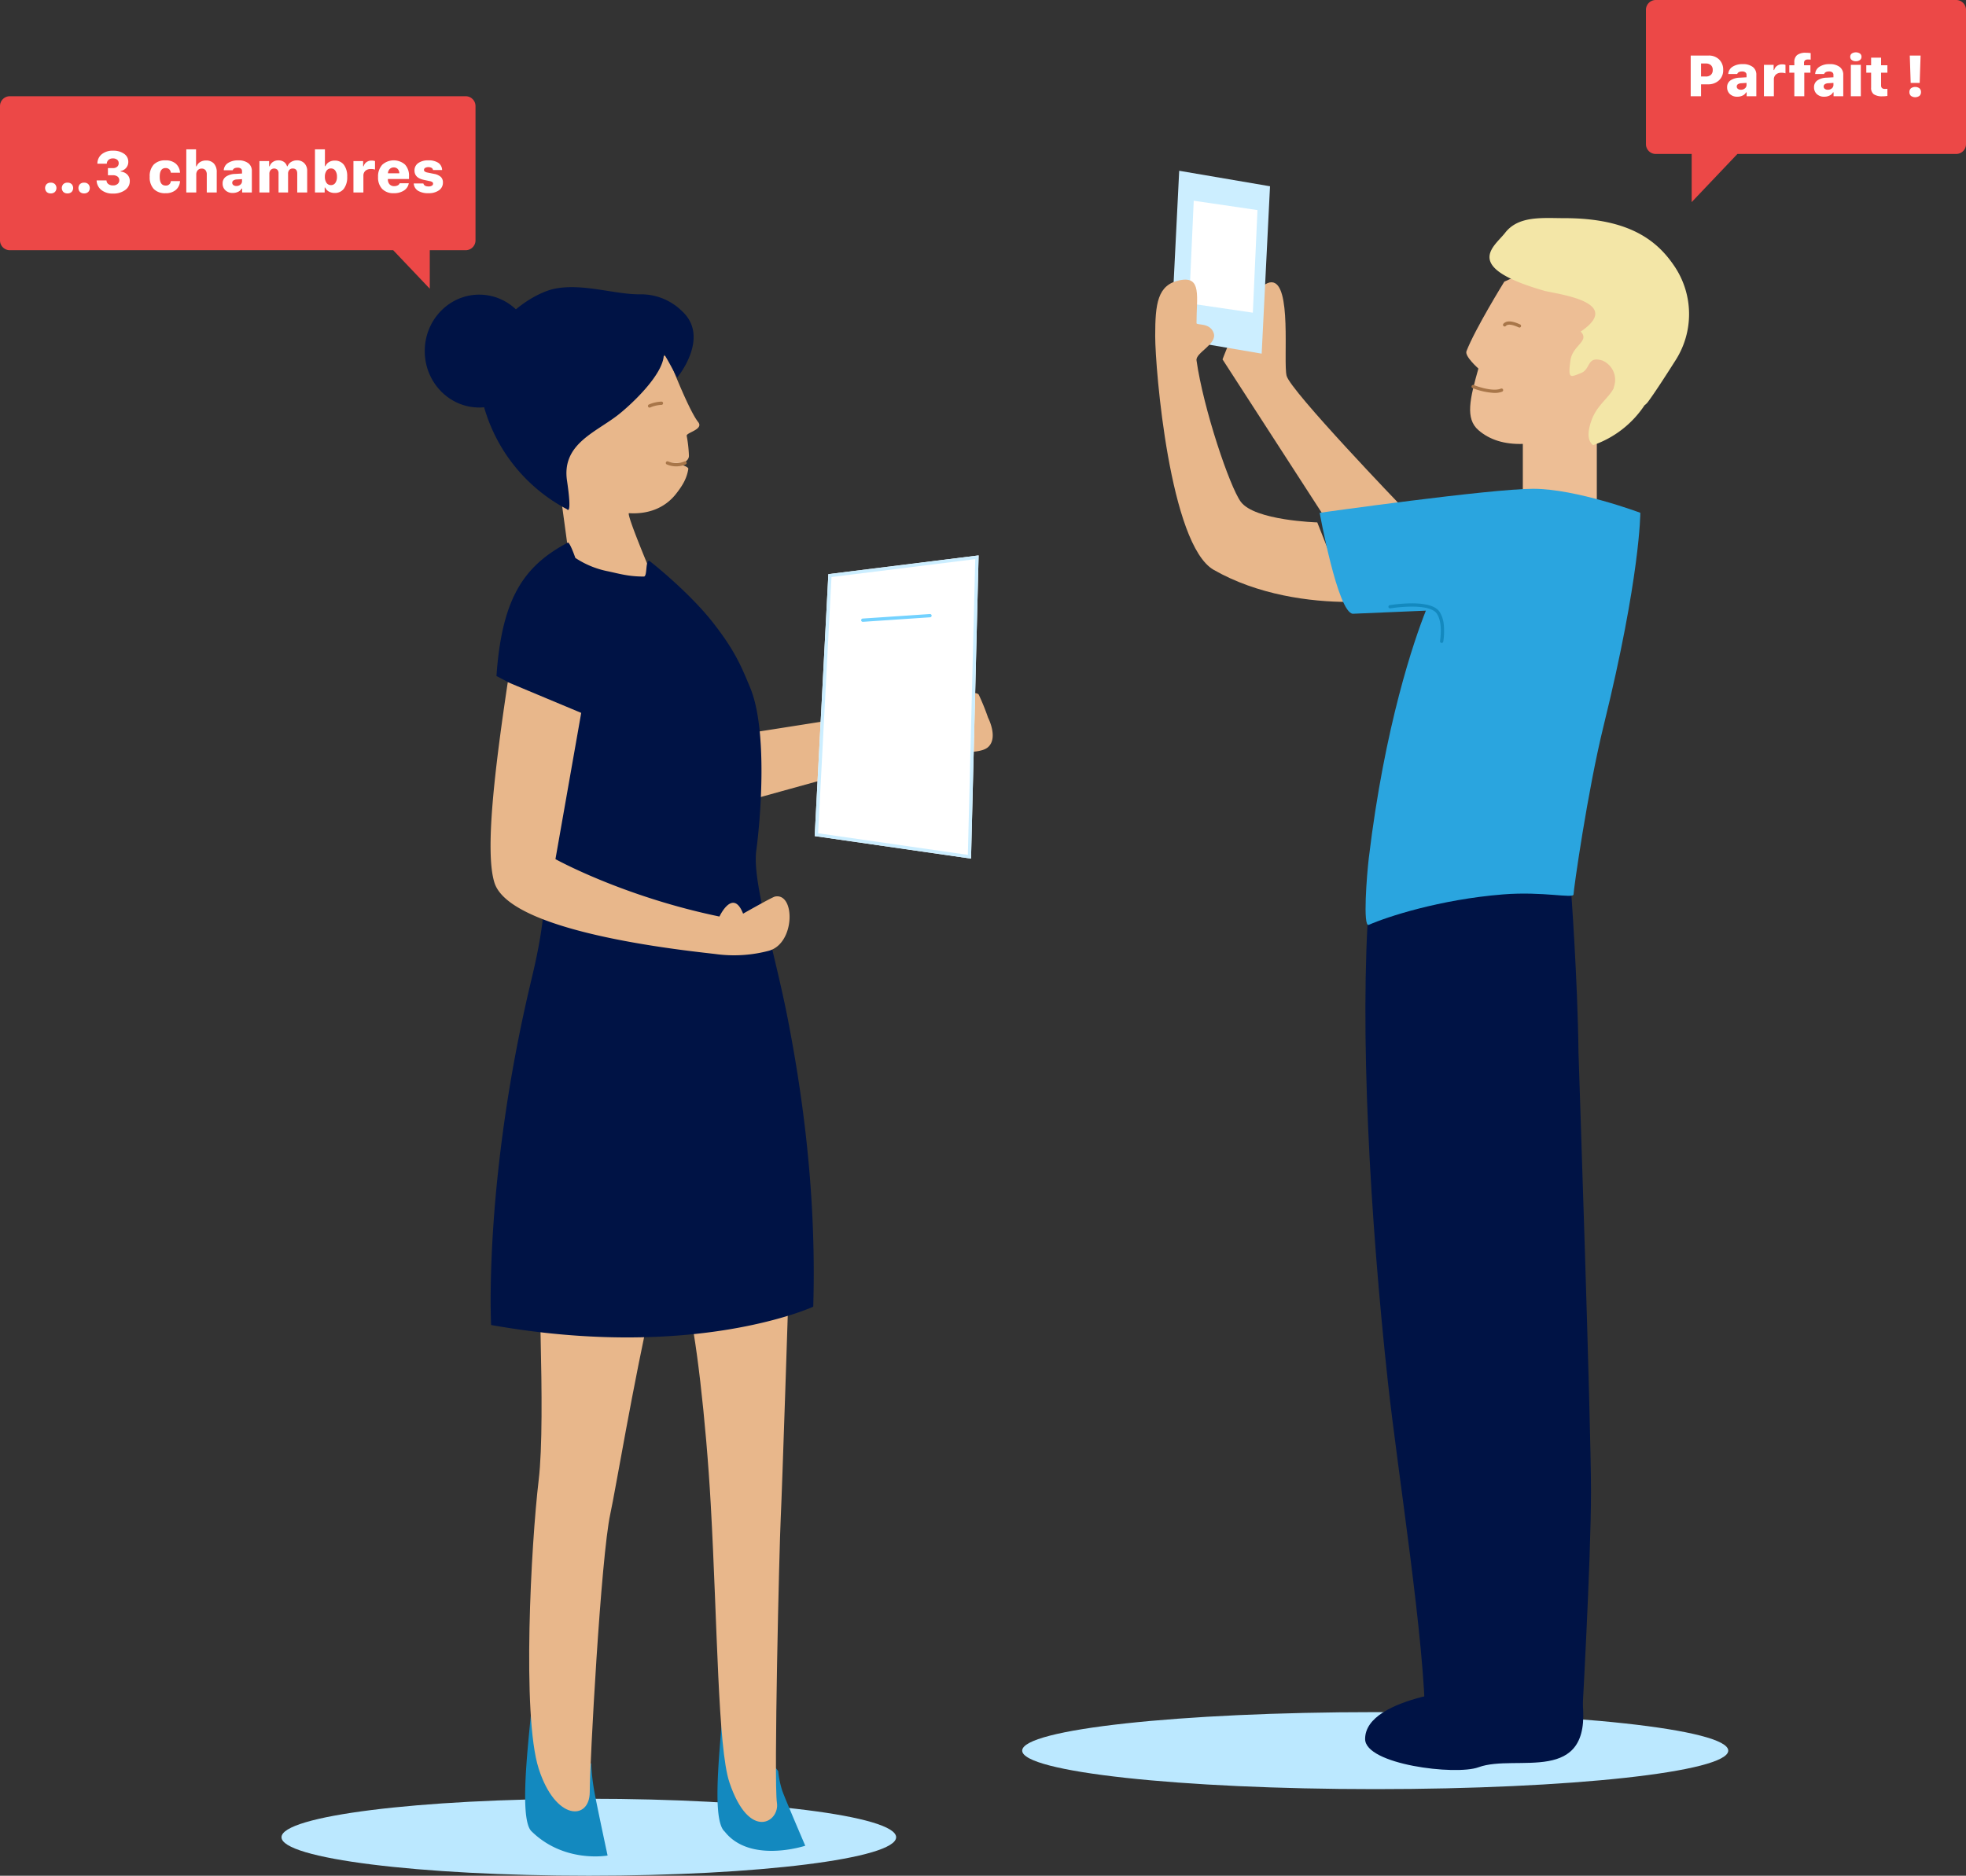 <svg xmlns="http://www.w3.org/2000/svg" width="599.999" height="572.558" viewBox="0 0 599.999 572.558" role="img"><rect x="0" y="0" width="599.999" height="572.558" fill="#333333" stroke="none"/><title></title>
  <g id="illo" transform="translate(-994 -179)">
    <g id="scene" transform="translate(994 179)">
      <path id="shadow" d="M93.788,23.5c51.8,0,93.788-5.261,93.788-11.75S145.586,0,93.788,0,0,5.261,0,11.75,41.99,23.5,93.788,23.5Z" transform="translate(85.913 549.057)" fill="#bbe8ff"></path>
      <g id="woman" transform="translate(129.624 87.649)">
        <g id="woman-2" data-name="woman">
          <g id="head">
            <path id="Path_51" data-name="Path 51" d="M33.971.791S31.06,14.705,16.264,24.743c-5.492,3.726-5.715,9.426-4.8,17.779,2.28,20.849,10.06,24.362,10.06,24.362L6,63.371,0,24.743,29.141,0Z" transform="translate(38.823 21.144)" fill="none"></path>
            <path id="Path_28" data-name="Path 28" d="M1084.831,215.883s6.346,16.634,9.416,20.476c1.816,2.273-3.655,3.2-3.5,4.207a39.97,39.97,0,0,1,.682,6.1c0,1.887-2.746,2.579-2.746,2.579s2.667.752,2.56,1.419c-.46,2.87-1.681,4.969-3.715,7.575-3.75,4.8-9.191,6.276-14.373,5.942-1.185-.076,9.15,24.038,9.15,24.038l-26.65-4.737-3.432-25.219,3.468-33.9Z" transform="translate(-1010.801 -195.186)" fill="#e8b78b"></path>
            <path id="Path_49" data-name="Path 49" d="M0,.54a6.863,6.863,0,0,1,5.375,0" transform="translate(79.444 54.198) rotate(180)" fill="#fff"></path>
            <path id="Path_49_-_Contour" data-name="Path 49 - Contour" d="M5.374,1.04A.5.5,0,0,1,5.187,1,6.439,6.439,0,0,0,.226.986.5.5,0,0,1-.445.765.5.5,0,0,1-.227.095,7.324,7.324,0,0,1,5.563.077a.5.5,0,0,1-.188.963Z" transform="translate(79.444 54.198) rotate(180)" fill="#a87649"></path>
            <path id="Path_49-2" data-name="Path 49" d="M1061.485,221.744a10.442,10.442,0,0,1,3.624-.838" transform="translate(-992.865 -185.471)" fill="#fff"></path>
            <path id="Path_49_-_Contour-2" data-name="Path 49 - Contour" d="M1061.485,222.245a.5.5,0,0,1-.193-.961,10.762,10.762,0,0,1,3.86-.875.5.5,0,1,1-.086,1,9.636,9.636,0,0,0-3.388.8A.5.5,0,0,1,1061.485,222.245Z" transform="translate(-992.865 -185.471)" fill="#a87649"></path>
            <path id="Combined_Shape" data-name="Combined Shape" d="M1103.95,236.45s10.156-12.16,1.58-20.189a17.82,17.82,0,0,0-13.1-5.23c-7.711,0-17.129-3.366-25.655-1.758-8.3,1.566-27.934,14.51-21.638,36.587a51.037,51.037,0,0,0,25.194,30.773s1.636,2.338,0-8.7,8.362-14.581,15.35-19.919c3.48-2.658,14.191-12.339,14.191-18.67C1099.875,228.722,1103.95,236.45,1103.95,236.45Z" transform="translate(-1026.908 -208.837)" fill="#001345"></path>
            <path id="Oval_2" data-name="Oval 2" d="M16.625,0C25.807,0,33.25,7.714,33.25,17.23S25.807,34.46,16.625,34.46,0,26.746,0,17.23,7.443,0,16.625,0Z" transform="translate(33.25 36.745) rotate(180)" fill="#001345"></path>
          </g>
          <g id="body" transform="translate(20.086 77.965)">
            <g id="legs" transform="translate(10.558 204.795)">
              <path id="shape" d="M1087.063,377.105a29.919,29.919,0,0,0,1.274,6.072c.946,2.65,7,16.734,7,16.734s-16.826,5.565-24.592-4.328c-4.691-4.027-.4-32.246-.615-39.82" transform="translate(-1009.848 -206.919)" fill="#1389bf"></path>
              <path id="shape-2" data-name="shape" d="M1068.729,376.4a63.172,63.172,0,0,0,.971,8.6c.861,4.7,4.019,19.4,4.019,19.4s-13.131,2.428-23.128-7.31c-4.662-4.025.143-35.445.2-42.1" transform="translate(-1048.558 -208.42)" fill="#1389bf"></path>
              <path id="shape-3" data-name="shape" d="M1128.207,326.659s-2.009,62.333-2.458,71.372-2.139,80.569-1.16,86.964c.885,5.782-8.438,11.835-14.5-6.246-3.535-10.539-3.651-48.115-5.691-84.718-1.46-26.192-4.767-54.134-7.053-60.972-5.481-16.394-7.5-4.847-7.5-4.847s-1.687-4.087-3.1,2.167c-6.094,26.921-11.434,59.219-13,66.381-2.891,13.24-6.283,76.231-6.283,84.928s-10.439,8.942-15.588-7.15-2.326-68.543,0-88.042-.755-70.657,0-81.4" transform="translate(-1047.746 -305.094)" fill="#e8b78b"></path>
            </g>
            <path id="Path_26" data-name="Path 26" d="M75.409,19.542l-41.991,6.6S23.222,41.589,20.4,40.186s0-8.725,0-8.725-15.211,1.515-16.117,0A69.438,69.438,0,0,1,1.419,24.4s-3.194-6.113,0-8.984,14.559-.572,21.8-2.284S71.461,0,71.461,0" transform="translate(153.256 77.856) rotate(180)" fill="#e8b78b"></path>
            <path id="Path_24" data-name="Path 24" d="M1072.047,290.371c-6.949-4.639-25.3-14.265-25.3-14.265,1.656-23.685,8.283-33.579,21.8-40.729.692.047,2.272,4.685,2.272,4.685a27.639,27.639,0,0,0,10.021,4.1c3.485.744,6.206,1.591,10.886,1.591,1.111,0,.417-4.81,1.631-4.81.129,0,12.074,9.435,19.453,18.85,6.8,8.673,8.746,13.585,11.346,19.824,5.422,13.011,3.2,40.043,1.893,49.7s5.524,30.249,9.775,52.338,8.631,52.32,7.6,86.971c0,0-36.021,16.651-98.312,5.588,0,0-2.4-44.212,12.373-105.751,6.855-28.558,1.984-29.485,5.861-53.162C1066.56,295.719,1072.047,290.371,1072.047,290.371Z" transform="translate(-1044.942 -235.378)" fill="#001345"></path>
            <path id="Rectangle_3" data-name="Rectangle 3" d="M1126.356,329.267l2.313-92.555-45.854,5.717-4.178,79.954Z" transform="translate(-979.717 -232.792)" fill="#fff"></path>
            <path id="Rectangle_3_-_Contour" data-name="Rectangle 3 - Contour" d="M1125.385,328.117l2.256-90.268-43.87,5.47-4.087,78.206,45.7,6.593m.972,1.151-47.719-6.884,4.178-79.954,45.854-5.717Z" transform="translate(-979.717 -232.792)" fill="#cef"></path>
            <path id="Path_25" data-name="Path 25" d="M86,83.382c4.063-27.059,7-51.94,4.063-61.222C85.038,6.3,27.453,1.066,21.98.315a41.452,41.452,0,0,0-15.7,1.091C-1.8,3.715-1.723,19.194,4.45,17.94c.884-.18,9.732-5.221,9.732-5.221,3.117,7.946,7.217-.877,7.217-.877,29.481,6.1,50.052,17.522,50.052,17.522L63.589,74.008Z" transform="translate(91.258 125.996) rotate(180)" fill="#e8b78b"></path>
            <path id="Path_29" data-name="Path 29" d="M0,1.883a.5.5,0,0,1-.5-.466A.5.5,0,0,1-.034.884L20.474-.5a.5.5,0,0,1,.533.465A.5.5,0,0,1,20.541.5L.034,1.882Z" transform="translate(134.113 23.696) rotate(180)" fill="#73d2ff"></path>
          </g>
        </g>
      </g>
      <path id="shadow-2" data-name="shadow" d="M107.741,23.5c59.5,0,107.741-5.261,107.741-11.75S167.245,0,107.741,0,0,5.261,0,11.75,48.237,23.5,107.741,23.5Z" transform="translate(311.959 522.619)" fill="#bbe8ff"></path>
      <g id="man" transform="translate(352.552 52.127)">
        <g id="head-2" data-name="head" transform="translate(94.937 14.417)">
          <path id="shape-4" data-name="shape" d="M11.612,2.566S2.689,16.986.064,23.8c-.6,1.569,3.642,5.291,3.642,5.291-2.609,9.263-4.059,15.264,0,18.794Q8.837,52.35,17.265,52.1V69.168l22.58,1.141V48.678L57.819,17.1,17.265,0Z" transform="translate(-0.006 16.861)" fill="#edbe95"></path>
          <path id="shape-5" data-name="shape" d="M1154.832,213.934a.5.5,0,0,1-.2-.042c-.932-.406-3.114-1.355-3.943-.441a.5.5,0,0,1-.741-.672c1.312-1.446,3.859-.337,5.083.2a.5.5,0,0,1-.2.959Z" transform="translate(-1138.609 -180.5)" fill="#a87649"></path>
          <path id="shape-6" data-name="shape" d="M31.615,69.334q-2.5-1.925-.494-7.556c1.669-4.679,5.288-6.811,6.792-9.847a1.658,1.658,0,0,1,.1-.5,6.4,6.4,0,0,0-3.6-7.939c-4.85-1.437-3.371,2.673-6.578,3.882s-3.91,1.906-3.137-3.882c.626-4.685,5.991-5.846,3.137-8.823,13.547-9.211-7.847-11.508-11.22-12.483C-8.528,14.914,1.432,8.819,4.769,4.516,8.879-.784,16.2.047,22.86.047c20.283,0,28.758,7.23,33.908,15.177a26.138,26.138,0,0,1,.141,28q-5.791,9.142-8.336,12.616a5.136,5.136,0,0,1-1.265,1.328A30.975,30.975,0,0,1,31.615,69.334Z" transform="translate(7.089 0)" fill="#f3e6a7"></path>
          <path id="shape-7" data-name="shape" d="M6.509,2.945a20.95,20.95,0,0,1-6.7-1.482A.5.5,0,0,1-.463.811.5.5,0,0,1,.189.537C.249.562,5.7,2.754,8.468,1.631a.5.5,0,0,1,.376.927A6.263,6.263,0,0,1,6.509,2.945Z" transform="translate(2.104 50.451)" fill="#a87649"></path>
        </g>
        <g id="body-2" data-name="body">
          <path id="shape-8" data-name="shape" d="M34.594,8.915S0,11.21,0,24.55c0,7.791,27.6,11.195,34.594,8.629,11.528-4.23,34.618,5.889,31.753-19.985S34.594,8.915,34.594,8.915Z" transform="translate(64.065 454.141)" fill="#001345"></path>
          <path id="shape-9" data-name="shape" d="M62.727,0s2.039,27.236,2.309,50.14c.008.644,3.815,112.308,3.815,133.837S66,255.2,66,255.2s-10.766,1.466-18.623,0l-5.087,1.485S18.245,260.52,18.245,255.2c0-25.032-8.35-76.8-11.366-104.48C1.459,100.956-1.88,43.007,1.143,3.063" transform="translate(64.151 219.123)" fill="#001345"></path>
          <path id="shape-10" data-name="shape" d="M54.972,68.759S20.61,33.051,19.544,28.518,21.234,0,14.939,0,0,23.538,0,23.538L31.721,72.6" transform="translate(20.552 34.036)" fill="#e8b78b"></path>
          <path id="shape-11" data-name="shape" d="M1118.186,196.745l27.718,4.731-2.545,51.093-27.718-4.731Z" transform="translate(-1110.862 -196.745)" fill="#cef"></path>
          <path id="shape-12" data-name="shape" d="M1118.95,199.858l19.452,2.852-1.414,31.322-19.452-2.852Z" transform="translate(-1107.189 -190.713)" fill="#fff"></path>
          <path id="shape-13" data-name="shape" d="M49.464,74.106s-19.107-.539-23.339-6.288c-3.4-4.621-11.419-28.4-13.517-43.167-.332-2.334,6.378-4.978,5.249-8.316s-5.249-2.306-5.249-3.057C12.607,5.187,14.293-1.2,7.491.19S0,7.294,0,17.265,4.448,80.928,17.856,88.593s29.37,9.794,41.2,9.794" transform="translate(0 33.224)" fill="#e8b78b"></path>
          <path id="shape-14" data-name="shape" d="M32.406,37.2c-3.548,8.943-12.559,34.971-17.425,75.636-.578,4.827-1.867,21.1,0,20.274,5.485-2.423,21.613-7.748,41.012-9.3,12.239-.98,21.486,1.357,21.486,0s4.24-31.437,9.216-51.637C97.86,26.854,97.86,7.331,97.86,7.331S78.337,0,65.155,0,0,7.331,0,7.331,5.506,37.86,10.126,38.148" transform="translate(50.196 97.072)" fill="#2aa5df"></path>
          <path id="shape-15" data-name="shape" d="M15.749,11.646a.5.5,0,0,1-.5-.567c.511-3.774.19-6.581-.955-8.345C13.355,1.281,10.627.529,6.408.558a45.2,45.2,0,0,0-6.325.53A.5.5,0,0,1-.493.678.5.5,0,0,1-.083.1,45.4,45.4,0,0,1,6.4-.442c4.643-.032,7.582.853,8.735,2.631A8.833,8.833,0,0,1,16.384,5.98a21.134,21.134,0,0,1-.141,5.233A.5.5,0,0,1,15.749,11.646Z" transform="translate(71.681 132.485)" fill="#1389bf"></path>
        </g>
      </g>
      <g id="chat">
        <g id="bubble" transform="translate(0 29.375)">
          <path id="bg" d="M120,47H3a3,3,0,0,1-3-3V3A3,3,0,0,1,3,0H142.117a3,3,0,0,1,3,3V44a3,3,0,0,1-3,3H131.163v11.75Z" fill="#ec4847"></path>
          <path id="_3_chambres" data-name="…3 chambres" d="M2.263,14.969A1.737,1.737,0,0,1,1,14.517a1.75,1.75,0,0,1,0-2.375,1.737,1.737,0,0,1,1.265-.452,1.75,1.75,0,0,1,1.274.452,1.75,1.75,0,0,1,0,2.375A1.75,1.75,0,0,1,2.263,14.969Zm5.1,0A1.737,1.737,0,0,1,6.1,14.517a1.75,1.75,0,0,1,0-2.375,1.737,1.737,0,0,1,1.265-.452,1.75,1.75,0,0,1,1.274.452,1.75,1.75,0,0,1,0,2.375A1.75,1.75,0,0,1,7.366,14.969Zm5.078,0a1.737,1.737,0,0,1-1.265-.452,1.75,1.75,0,0,1,0-2.375,1.737,1.737,0,0,1,1.265-.452,1.75,1.75,0,0,1,1.274.452,1.75,1.75,0,0,1,0,2.375A1.75,1.75,0,0,1,12.444,14.969Zm7.272-5.542V7.249H21.24a1.9,1.9,0,0,0,1.274-.409A1.356,1.356,0,0,0,23,5.752a1.311,1.311,0,0,0-.478-1.071,2,2,0,0,0-1.3-.392,1.93,1.93,0,0,0-1.317.443,1.561,1.561,0,0,0-.534,1.175H16.5a3.671,3.671,0,0,1,1.33-2.9,5.236,5.236,0,0,1,3.455-1.076,5.556,5.556,0,0,1,3.356.942A2.9,2.9,0,0,1,25.93,5.322a2.774,2.774,0,0,1-.65,1.842,2.829,2.829,0,0,1-1.7.972V8.3a3.215,3.215,0,0,1,2.044.925,2.738,2.738,0,0,1,.762,1.984,3.274,3.274,0,0,1-1.437,2.75,6.094,6.094,0,0,1-3.718,1.063,5.422,5.422,0,0,1-3.529-1.1A3.822,3.822,0,0,1,16.265,11h3.012a1.426,1.426,0,0,0,.572,1.123,2.309,2.309,0,0,0,1.433.409,2.076,2.076,0,0,0,1.368-.435,1.4,1.4,0,0,0,.525-1.132A1.366,1.366,0,0,0,22.66,9.84a2.214,2.214,0,0,0-1.42-.413Zm22-.775h-2.8A1.679,1.679,0,0,0,38.409,7.6a1.578,1.578,0,0,0-1.1-.374q-1.79,0-1.79,2.659,0,2.685,1.79,2.685a1.452,1.452,0,0,0,1.609-1.36h2.8a3.782,3.782,0,0,1-1.3,2.715,4.647,4.647,0,0,1-3.1.985A4.778,4.778,0,0,1,33.7,13.622a5.182,5.182,0,0,1-1.239-3.739A5.138,5.138,0,0,1,33.7,6.161a4.8,4.8,0,0,1,3.606-1.278,4.58,4.58,0,0,1,3.111,1A3.932,3.932,0,0,1,41.714,8.652Zm1.919,6.033V1.518h2.978V6.7h.164A2.6,2.6,0,0,1,47.85,5.4a3.308,3.308,0,0,1,1.79-.473,3.122,3.122,0,0,1,2.423.934,3.815,3.815,0,0,1,.856,2.672v6.153H49.881V9.22a2.03,2.03,0,0,0-.4-1.351A1.431,1.431,0,0,0,48.332,7.4a1.532,1.532,0,0,0-1.218.508,1.968,1.968,0,0,0-.443,1.343v5.43Zm15.293-1.979a1.813,1.813,0,0,0,1.218-.422,1.316,1.316,0,0,0,.495-1.041v-.628l-1.609.1a1.986,1.986,0,0,0-1.024.31.811.811,0,0,0-.353.688.862.862,0,0,0,.349.723A1.483,1.483,0,0,0,58.926,12.706Zm-1.11,2.126a3.161,3.161,0,0,1-2.242-.8,2.737,2.737,0,0,1-.856-2.1A2.43,2.43,0,0,1,55.7,9.878a5.192,5.192,0,0,1,2.844-.856l2.091-.12V8.153a.909.909,0,0,0-.349-.762,1.557,1.557,0,0,0-.977-.271q-1.213,0-1.515.775H55.062a2.8,2.8,0,0,1,1.291-2.2,5.468,5.468,0,0,1,3.133-.809,4.82,4.82,0,0,1,3.064.861,2.9,2.9,0,0,1,1.084,2.41v6.532H60.673V13.5H60.51a2.261,2.261,0,0,1-1.05.972A3.661,3.661,0,0,1,57.816,14.831Zm8.133-.146V5.106h2.961V6.69h.164a2.5,2.5,0,0,1,.99-1.321,2.866,2.866,0,0,1,1.652-.486,2.932,2.932,0,0,1,1.7.469,2.475,2.475,0,0,1,.955,1.338h.164a2.588,2.588,0,0,1,1.08-1.312A3.258,3.258,0,0,1,77.4,4.883a3,3,0,0,1,2.268.891,3.265,3.265,0,0,1,.856,2.362v6.549H77.489V8.91q0-1.541-1.386-1.541a1.308,1.308,0,0,0-1.028.43,1.645,1.645,0,0,0-.383,1.136v5.749H71.784V8.859a1.576,1.576,0,0,0-.353-1.106,1.473,1.473,0,0,0-2.048.065,1.7,1.7,0,0,0-.4,1.17v5.7Zm22.97.146a3.542,3.542,0,0,1-1.786-.435,2.565,2.565,0,0,1-1.106-1.209h-.164v1.5H82.9V1.518h3.038V6.647H86.1A2.675,2.675,0,0,1,87.193,5.4a3.28,3.28,0,0,1,1.726-.443,3.359,3.359,0,0,1,2.819,1.3,5.819,5.819,0,0,1,1,3.636,5.806,5.806,0,0,1-1.011,3.636A3.356,3.356,0,0,1,88.918,14.831ZM87.782,7.353a1.586,1.586,0,0,0-1.351.684A3.142,3.142,0,0,0,85.924,9.9a3.142,3.142,0,0,0,.5,1.859,1.586,1.586,0,0,0,1.355.68,1.564,1.564,0,0,0,1.343-.684,3.142,3.142,0,0,0,.491-1.863,3.105,3.105,0,0,0-.495-1.855A1.567,1.567,0,0,0,87.782,7.353Zm6.859,7.332V5.106H97.6V6.681h.164a2.151,2.151,0,0,1,.83-1.231,2.464,2.464,0,0,1,1.528-.491,3.027,3.027,0,0,1,1.1.146V7.7a3.69,3.69,0,0,0-1.308-.172,2.334,2.334,0,0,0-1.631.551,1.975,1.975,0,0,0-.607,1.541v5.069Zm12.3-7.642a1.659,1.659,0,0,0-1.231.486,1.979,1.979,0,0,0-.542,1.3h3.477a1.939,1.939,0,0,0-.486-1.308A1.6,1.6,0,0,0,106.94,7.043Zm1.816,4.819h2.78a3.278,3.278,0,0,1-1.48,2.225,5.447,5.447,0,0,1-3.09.822,4.726,4.726,0,0,1-3.55-1.3,5.02,5.02,0,0,1-1.261-3.653,5.23,5.23,0,0,1,1.269-3.722,5.233,5.233,0,0,1,6.941-.077A4.931,4.931,0,0,1,111.6,9.728v.843H105.15v.155a2.14,2.14,0,0,0,.525,1.48,1.8,1.8,0,0,0,1.377.542,2.365,2.365,0,0,0,1.106-.232A1.2,1.2,0,0,0,108.756,11.862Zm4.518-3.873a2.673,2.673,0,0,1,1.136-2.268,5.063,5.063,0,0,1,3.072-.839,5.279,5.279,0,0,1,3.059.753,2.731,2.731,0,0,1,1.158,2.2h-2.771a.93.93,0,0,0-.439-.658,2.125,2.125,0,0,0-1.949,0,.713.713,0,0,0-.374.624.591.591,0,0,0,.262.495,2.22,2.22,0,0,0,.839.314l1.979.4a4.172,4.172,0,0,1,2.061.925,2.273,2.273,0,0,1,.641,1.708,2.8,2.8,0,0,1-1.2,2.375,5.312,5.312,0,0,1-3.219.886,5.765,5.765,0,0,1-3.206-.762,2.807,2.807,0,0,1-1.278-2.207h2.935q.241.912,1.592.912a1.886,1.886,0,0,0,1-.232.7.7,0,0,0,.374-.62.576.576,0,0,0-.237-.482,2.114,2.114,0,0,0-.813-.3l-1.781-.379Q113.274,10.236,113.274,7.989Z" transform="translate(13.225 14.691)" fill="#fff"></path>
        </g>
        <g id="bubble-2" data-name="bubble" transform="translate(502.324)">
          <path id="bg-2" data-name="bg" d="M13.955,47H3a3,3,0,0,1-3-3V3A3,3,0,0,1,3,0H94.675a3,3,0,0,1,3,3V44a3,3,0,0,1-3,3H27.908L13.955,61.689Z" fill="#ec4847"></path>
          <path id="Parfait_" data-name="Parfait !" d="M.5,2.42H5.937a4.442,4.442,0,0,1,3.24,1.2,4.269,4.269,0,0,1,1.235,3.2A4.127,4.127,0,0,1,9.121,10a4.756,4.756,0,0,1-3.374,1.2H3.657v3.64H.5ZM3.657,4.847V8.814H5.085A2.26,2.26,0,0,0,6.66,8.306a1.886,1.886,0,0,0,.559-1.472,1.914,1.914,0,0,0-.551-1.48A2.228,2.228,0,0,0,5.1,4.847Zm12.169,8.012a1.813,1.813,0,0,0,1.218-.422,1.316,1.316,0,0,0,.495-1.041v-.628l-1.609.1a1.986,1.986,0,0,0-1.024.31.811.811,0,0,0-.353.688.862.862,0,0,0,.349.723A1.483,1.483,0,0,0,15.826,12.859Zm-1.11,2.126a3.161,3.161,0,0,1-2.242-.8,2.737,2.737,0,0,1-.856-2.1,2.43,2.43,0,0,1,.985-2.053,5.192,5.192,0,0,1,2.844-.856l2.091-.12V8.306a.909.909,0,0,0-.349-.762,1.557,1.557,0,0,0-.977-.271q-1.213,0-1.515.775H11.961a2.8,2.8,0,0,1,1.291-2.2,5.468,5.468,0,0,1,3.133-.809,4.82,4.82,0,0,1,3.064.861,2.9,2.9,0,0,1,1.084,2.41v6.532H17.573V13.651h-.164a2.261,2.261,0,0,1-1.05.972A3.661,3.661,0,0,1,14.715,14.985Zm8.133-.146V5.26h2.961V6.835h.164A2.151,2.151,0,0,1,26.8,5.6a2.464,2.464,0,0,1,1.528-.491,3.027,3.027,0,0,1,1.1.146V7.85a3.69,3.69,0,0,0-1.308-.172,2.334,2.334,0,0,0-1.631.551,1.975,1.975,0,0,0-.607,1.541v5.069Zm9.277,0V7.652H30.594V5.389h1.532V4.459a2.7,2.7,0,0,1,.83-2.173,4.162,4.162,0,0,1,2.715-.71,9.583,9.583,0,0,1,1.446.095V3.676a4.64,4.64,0,0,0-.775-.052,1.444,1.444,0,0,0-.968.258,1.046,1.046,0,0,0-.288.818v.688H37.04V7.652H35.164v7.186ZM42.35,12.859a1.813,1.813,0,0,0,1.218-.422,1.316,1.316,0,0,0,.495-1.041v-.628l-1.609.1a1.986,1.986,0,0,0-1.024.31.811.811,0,0,0-.353.688.862.862,0,0,0,.349.723A1.483,1.483,0,0,0,42.35,12.859Zm-1.11,2.126a3.161,3.161,0,0,1-2.242-.8,2.737,2.737,0,0,1-.856-2.1,2.43,2.43,0,0,1,.985-2.053,5.192,5.192,0,0,1,2.844-.856l2.091-.12V8.306a.909.909,0,0,0-.349-.762,1.557,1.557,0,0,0-.977-.271q-1.213,0-1.515.775H38.486a2.8,2.8,0,0,1,1.291-2.2,5.468,5.468,0,0,1,3.133-.809,4.82,4.82,0,0,1,3.064.861,2.9,2.9,0,0,1,1.084,2.41v6.532H44.1V13.651h-.164a2.261,2.261,0,0,1-1.05.972A3.661,3.661,0,0,1,41.24,14.985Zm8.133-.146V5.26h3.047v9.579ZM50.9,4.149a1.944,1.944,0,0,1-1.252-.37,1.2,1.2,0,0,1-.46-.981,1.2,1.2,0,0,1,.46-.99,2.318,2.318,0,0,1,2.513,0,1.2,1.2,0,0,1,.46.99,1.2,1.2,0,0,1-.46.981A1.958,1.958,0,0,1,50.9,4.149ZM55.56,3.065H58.6V5.389h1.928V7.652H58.6v3.881q0,1.076,1.162,1.076a6.63,6.63,0,0,0,.766-.043v2.169a7.136,7.136,0,0,1-1.454.12,4.556,4.556,0,0,1-2.7-.615,2.38,2.38,0,0,1-.813-2.027V7.652H54.089V5.389H55.56Zm11.8-.645h3.3l-.275,8.348H67.635Zm2.952,12.307a2.244,2.244,0,0,1-2.595,0,1.47,1.47,0,0,1-.46-1.153,1.48,1.48,0,0,1,.46-1.162,2.244,2.244,0,0,1,2.595,0,1.473,1.473,0,0,1,.465,1.162A1.463,1.463,0,0,1,70.311,14.726Z" transform="translate(13.157 14.537)" fill="#fff"></path>
        </g>
      </g>
    </g>
  </g>
</svg>